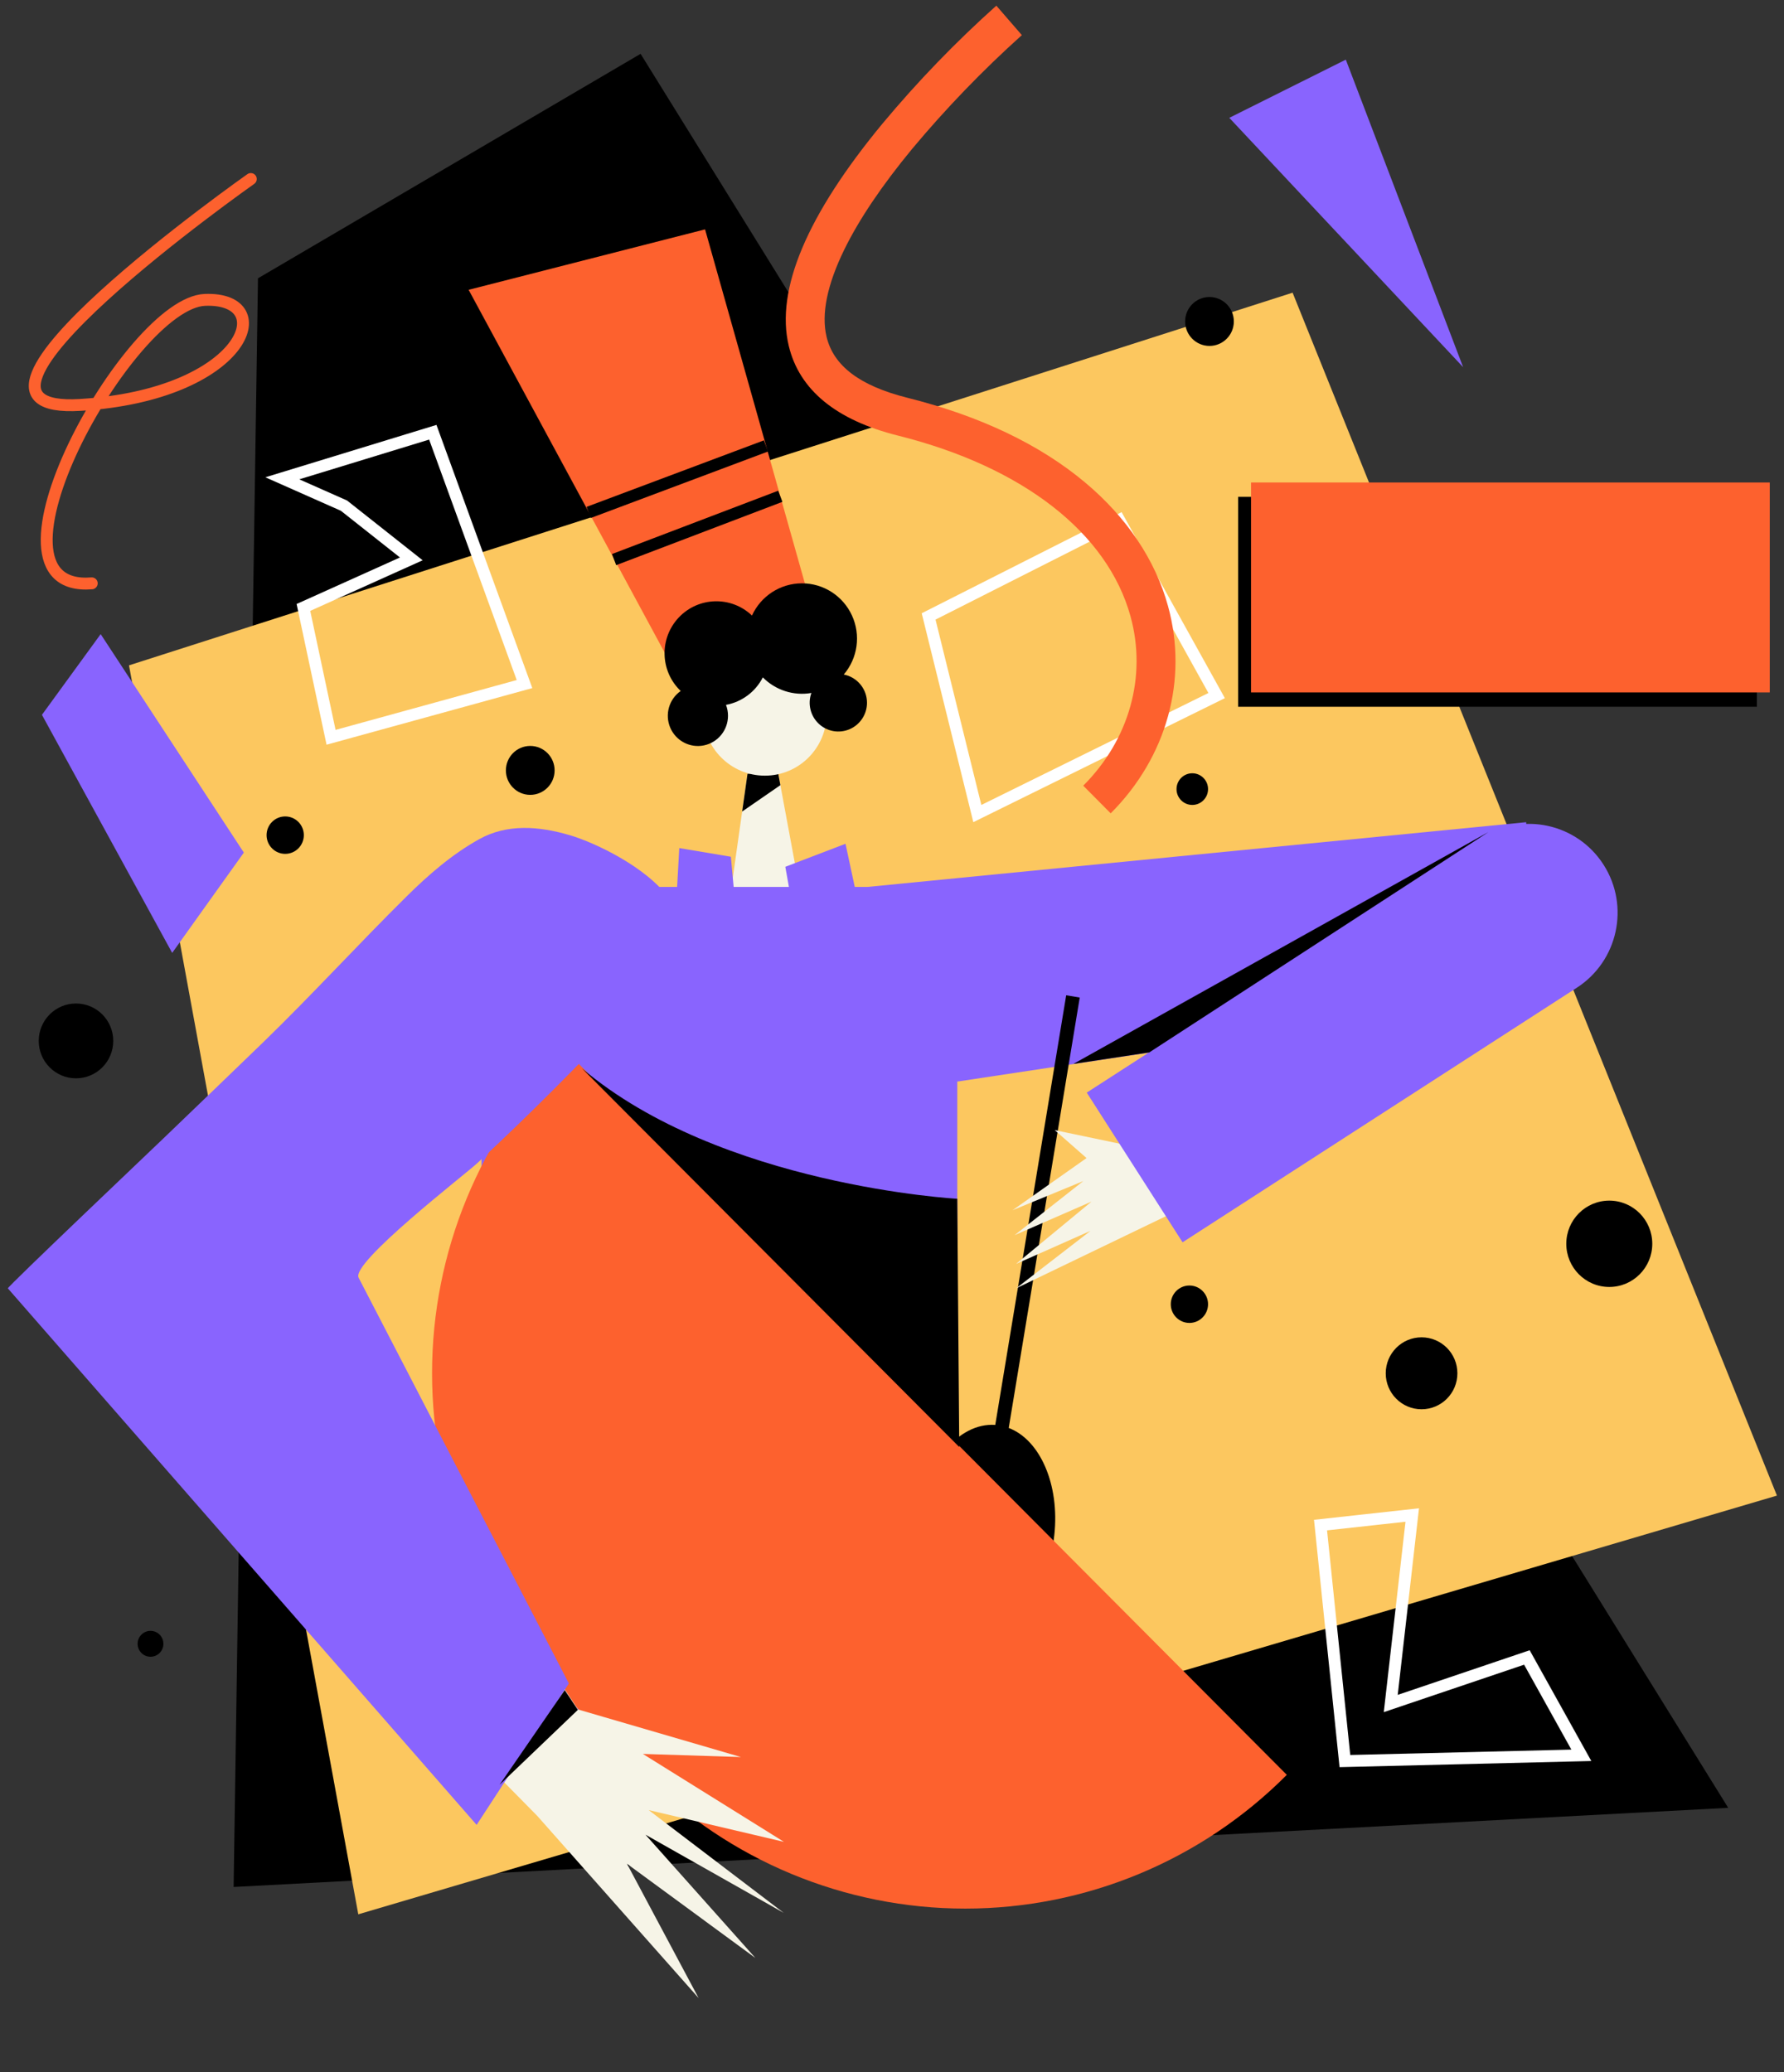 <svg width="204" height="237" viewBox="0 0 204 237" fill="none" xmlns="http://www.w3.org/2000/svg">
<rect x="0" y="0" width="204" height="237" fill="#333333" stroke="none"/>
<path d="M29.5 31.828L26.714 215.806L197.621 206.755L73.251 6.156L29.5 31.828Z" fill="black"/>
<path d="M14.752 76.094L147.808 33.473L203.193 171.045L40.97 218.932L14.752 76.094Z" fill="#FCC75F"/>
<path d="M91.797 103.595L83.292 103.956L84.865 92.812L85.475 88.502L88.955 88.273L89.237 89.794L91.797 103.595Z" fill="#F6F4E7"/>
<path d="M89.237 89.794L84.865 92.812L85.475 88.502L88.955 88.273L89.237 89.794Z" fill="black"/>
<path d="M79.202 80.557L53.587 33.144L80.624 26.232L93.242 70.993L79.202 80.557Z" fill="#FD612E"/>
<path d="M87.464 88.709C91.367 88.709 94.531 85.532 94.531 81.612C94.531 77.692 91.367 74.514 87.464 74.514C83.561 74.514 80.397 77.692 80.397 81.612C80.397 85.532 83.561 88.709 87.464 88.709Z" fill="#F6F4E7"/>
<path d="M99.141 80.373C99.14 81.685 98.362 82.872 97.163 83.392C95.963 83.912 94.57 83.667 93.618 82.767C92.666 81.868 92.337 80.486 92.781 79.252C90.752 79.604 88.679 78.938 87.23 77.468C86.389 79.118 84.832 80.28 83.017 80.613C83.169 81.009 83.247 81.429 83.246 81.854C83.25 83.495 82.103 84.912 80.503 85.245C78.902 85.578 77.29 84.734 76.644 83.226C75.998 81.719 76.498 79.963 77.839 79.025C75.466 76.765 75.367 73.002 77.618 70.619C79.868 68.237 83.615 68.137 85.988 70.397C87.013 68.153 89.245 66.715 91.703 66.713C94.16 66.711 96.394 68.147 97.422 70.389C98.45 72.632 98.084 75.27 96.485 77.144C98.026 77.443 99.139 78.796 99.141 80.373Z" fill="black"/>
<path d="M67.317 58.604L87.588 50.999" stroke="black" stroke-width="1.36" stroke-miterlimit="10"/>
<path d="M70.219 63.999L89.227 56.758" stroke="black" stroke-width="1.36" stroke-miterlimit="10"/>
<path d="M175.11 113.778L109.464 123.696V206.919L58.667 201.16L55.062 206.919V101.436H77.429L77.675 96.993L83.574 97.981L83.892 101.436H90.212L89.801 99.133L96.683 96.5L97.742 101.436H99.187L174.517 94.031L175.11 113.778Z" fill="#8964FE"/>
<path d="M120.557 175.589C119.841 182.069 115.756 186.932 111.434 186.45C107.111 185.968 104.188 180.323 104.904 173.843C105.608 167.473 109.567 162.666 113.808 162.962L121.918 113.828L123.468 114.085L115.347 163.311C118.927 164.664 121.198 169.791 120.557 175.589Z" fill="black"/>
<path d="M136.337 137.64L116.182 147.349L124.703 140.766L116.182 144.551L124.816 137.421L116.019 141.26L123.872 135.076L115.787 138.408L124.246 132.443L120.607 129.247L129.19 131.044L132.354 129.57L136.337 137.64Z" fill="#F6F4E7"/>
<path d="M124.27 124.957L169.35 95.844C174.065 92.8 180.339 94.164 183.365 98.892C186.39 103.619 185.021 109.92 180.306 112.965L135.226 142.077L124.27 124.957Z" fill="#8964FE"/>
<path d="M73.609 202.983L64.636 193.973C54.884 184.179 49.406 170.896 49.406 157.046C49.406 143.196 54.884 129.913 64.636 120.12L147.148 202.983C137.396 212.777 124.17 218.279 110.378 218.279C96.587 218.279 83.361 212.777 73.609 202.983Z" fill="#FD612E"/>
<path d="M74.178 207.013L89.648 210.647L73.515 200.592L84.731 200.947L66.1 195.507L62.474 190.019C61.966 190.713 61.455 191.407 60.942 192.099C58.811 194.959 56.65 197.79 54.487 200.623L61.433 207.673L79.885 228.508L71.692 213.148L86.376 223.923L73.811 209.827L89.619 218.768L74.178 207.013Z" fill="#F6F4E7"/>
<path d="M76.572 102.838C74.018 99.193 68.007 96.348 65.133 95.512C61.661 94.492 58.015 94.183 54.794 95.975C51.688 97.704 48.975 100.059 46.458 102.557C40.939 108.019 35.727 113.731 30.155 119.143C26.387 122.801 22.598 126.423 18.821 130.066C17.771 131.08 0.783 147.22 0.898 147.345L54.502 208.706L65.049 192.53L41.006 146.124C40.111 144.4 53.166 134.338 54.594 133.01C60.573 127.445 66.345 121.665 71.907 115.671C74.868 112.49 79.794 107.43 76.572 102.838Z" fill="#8964FE"/>
<path d="M64.578 193.295L57.129 204.117L66.079 195.55L64.578 193.295Z" fill="black"/>
<path d="M131.421 120.361L170.198 95.162L122.737 121.677L131.421 120.361Z" fill="black"/>
<path d="M66.532 122.171L109.69 165.49L109.464 137.1C109.464 137.1 82.386 135.624 66.532 122.171Z" fill="black"/>
<path d="M106.187 70.499L127.98 59.474L139.123 79.55L111.758 93.044L106.187 70.499Z" stroke="white" stroke-width="1.36" stroke-miterlimit="10"/>
<path d="M32.285 54.702L49.491 49.435L59.978 78.234L37.857 84.322L34.696 69.471L47.033 63.917L39.332 57.828L32.285 54.702Z" stroke="white" stroke-width="1.36" stroke-miterlimit="10"/>
<path d="M151.003 174.419L153.789 201.407L180.826 200.748L174.599 189.558L159.032 194.824L161.49 173.267L151.003 174.419Z" stroke="white" stroke-width="1.36" stroke-miterlimit="10"/>
<path d="M138.304 39.562C139.842 39.562 141.089 38.309 141.089 36.764C141.089 35.219 139.842 33.967 138.304 33.967C136.765 33.967 135.518 35.219 135.518 36.764C135.518 38.309 136.765 39.562 138.304 39.562Z" fill="black"/>
<path d="M32.613 97.652C33.79 97.652 34.743 96.694 34.743 95.512C34.743 94.331 33.79 93.373 32.613 93.373C31.437 93.373 30.483 94.331 30.483 95.512C30.483 96.694 31.437 97.652 32.613 97.652Z" fill="black"/>
<path d="M60.633 90.905C62.172 90.905 63.419 89.652 63.419 88.107C63.419 86.562 62.172 85.31 60.633 85.31C59.095 85.31 57.848 86.562 57.848 88.107C57.848 89.652 59.095 90.905 60.633 90.905Z" fill="black"/>
<path d="M17.21 189.476C18.025 189.476 18.685 188.813 18.685 187.995C18.685 187.177 18.025 186.514 17.21 186.514C16.396 186.514 15.736 187.177 15.736 187.995C15.736 188.813 16.396 189.476 17.21 189.476Z" fill="black"/>
<path d="M8.689 123.323C11.042 123.323 12.95 121.407 12.95 119.044C12.95 116.681 11.042 114.766 8.689 114.766C6.337 114.766 4.429 116.681 4.429 119.044C4.429 121.407 6.337 123.323 8.689 123.323Z" fill="black"/>
<path d="M184.021 147.184C186.736 147.184 188.937 144.974 188.937 142.247C188.937 139.521 186.736 137.311 184.021 137.311C181.306 137.311 179.105 139.521 179.105 142.247C179.105 144.974 181.306 147.184 184.021 147.184Z" fill="black"/>
<path d="M162.555 161.172C164.818 161.172 166.652 159.33 166.652 157.058C166.652 154.786 164.818 152.944 162.555 152.944C160.293 152.944 158.459 154.786 158.459 157.058C158.459 159.33 160.293 161.172 162.555 161.172Z" fill="black"/>
<path d="M136.337 92.057C137.333 92.057 138.14 91.246 138.14 90.246C138.14 89.247 137.333 88.436 136.337 88.436C135.342 88.436 134.535 89.247 134.535 90.246C134.535 91.246 135.342 92.057 136.337 92.057Z" fill="black"/>
<path d="M136.01 151.298C137.186 151.298 138.14 150.34 138.14 149.159C138.14 147.977 137.186 147.02 136.01 147.02C134.833 147.02 133.879 147.977 133.879 149.159C133.879 150.34 134.833 151.298 136.01 151.298Z" fill="black"/>
<path d="M140.57 13.476L167.309 41.992L153.893 6.821L140.57 13.476Z" fill="#8964FE"/>
<path d="M4.796 81.753L19.689 108.98L27.884 97.508L11.511 72.522L4.796 81.753Z" fill="#8964FE"/>
<path d="M200.899 56.822H141.581V80.829H200.899V56.822Z" fill="black"/>
<path d="M202.373 55.181H143.056V79.189H202.373V55.181Z" fill="#FD612E"/>
<path d="M28.68 20.473C28.68 20.473 -9.663 47.461 9.181 46.309C28.025 45.157 32.122 33.967 23.437 34.296C14.752 34.625 -3.6 67.866 10.492 66.714" stroke="#FD612E" stroke-width="1.36" stroke-miterlimit="10" stroke-linecap="round"/>
<path d="M127.007 93.018L123.869 89.855C129.139 84.589 131.161 77.348 129.277 70.499C126.642 60.927 116.949 53.385 102.682 49.817C95.6 48.045 91.398 44.593 90.194 39.557C88.66 33.139 92.273 24.582 100.932 14.113C104.934 9.313 109.278 4.813 113.931 0.647L116.849 4.017C112.369 8.042 108.181 12.384 104.317 17.009C100.857 21.199 98.245 25.072 96.552 28.528C94.585 32.555 93.894 35.917 94.518 38.52C95.316 41.854 98.338 44.133 103.758 45.491C112.053 47.568 118.894 50.829 124.092 55.188C128.844 59.168 132.121 64.053 133.562 69.314C135.879 77.728 133.429 86.59 127.007 93.018ZM116.849 4.017L115.389 2.332L116.849 4.017Z" fill="#FD612E"/>
</svg>
